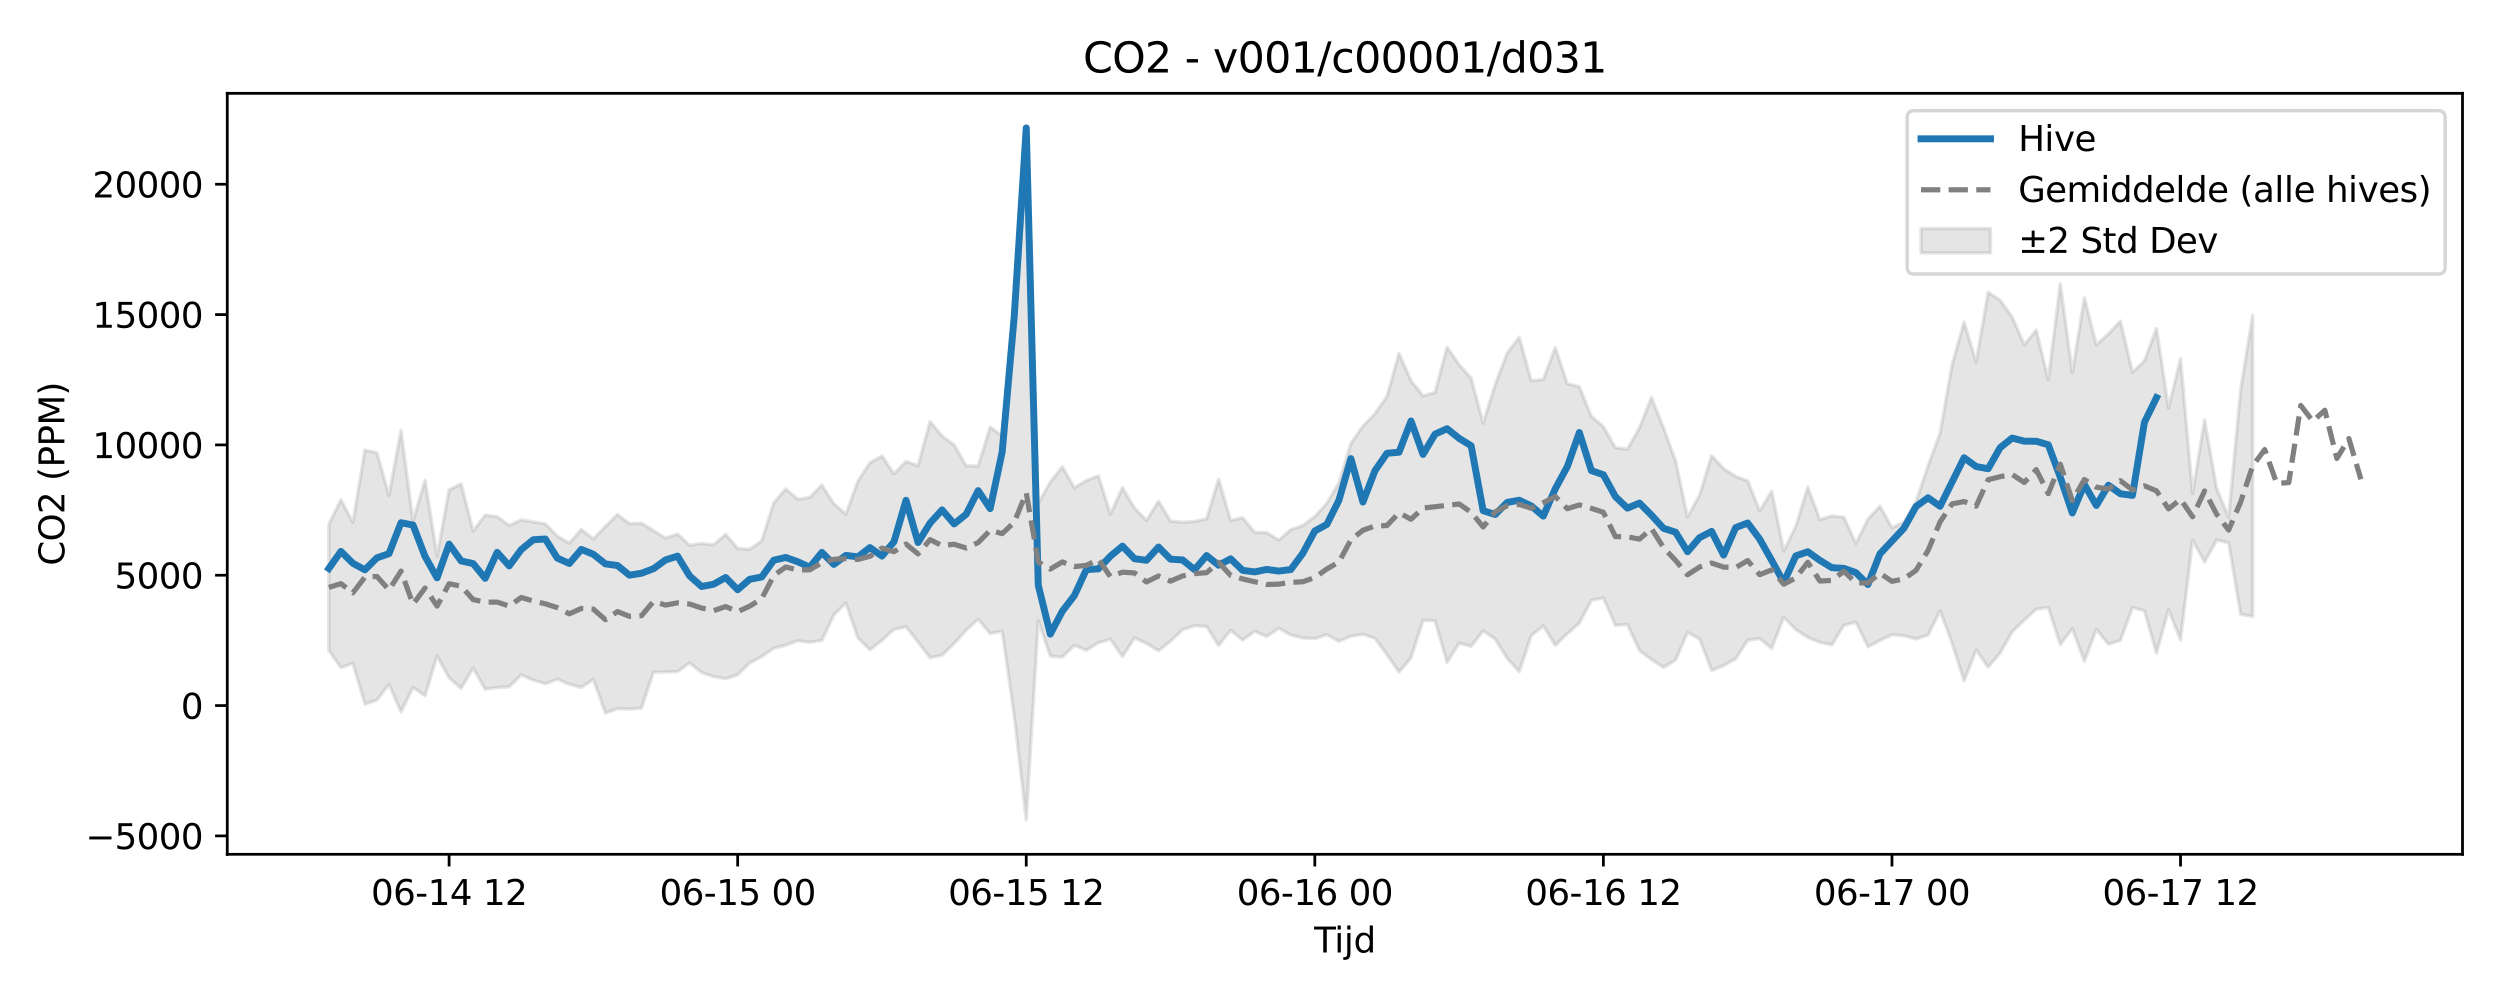 <?xml version="1.0" encoding="utf-8" standalone="no"?>
<!DOCTYPE svg PUBLIC "-//W3C//DTD SVG 1.1//EN"
  "http://www.w3.org/Graphics/SVG/1.1/DTD/svg11.dtd">
<svg xmlns:xlink="http://www.w3.org/1999/xlink" width="720pt" height="288pt" viewBox="0 0 720 288" xmlns="http://www.w3.org/2000/svg" version="1.1">
 <defs>
  <style type="text/css">*{stroke-linejoin: round; stroke-linecap: butt}</style>
 </defs>
 <g id="figure_1">
  <g id="patch_1">
   <path d="M 0 288 
L 720 288 
L 720 0 
L 0 0 
z
" style="fill: #ffffff"/>
  </g>
  <g id="axes_1">
   <g id="patch_2">
    <path d="M 65.45 246.04 
L 709.2 246.04 
L 709.2 26.88 
L 65.45 26.88 
z
" style="fill: #ffffff"/>
   </g>
   <g id="FillBetweenPolyCollection_1">
    <defs>
     <path id="mc53c17bd37" d="M 94.711 -136.994 
L 94.711 -100.654 
L 98.174 -95.745 
L 101.637 -96.954 
L 105.1 -85.227 
L 108.563 -86.369 
L 112.026 -90.903 
L 115.489 -82.977 
L 118.952 -90.02 
L 122.414 -87.617 
L 125.877 -99.066 
L 129.34 -92.8 
L 132.803 -89.756 
L 136.266 -95.58 
L 139.729 -89.517 
L 143.192 -89.985 
L 146.655 -90.211 
L 150.117 -93.608 
L 153.58 -92.121 
L 157.043 -91.079 
L 160.506 -92.403 
L 163.969 -90.89 
L 167.432 -90.005 
L 170.895 -92.346 
L 174.358 -82.645 
L 177.821 -83.895 
L 181.283 -83.794 
L 184.746 -84.058 
L 188.209 -94.414 
L 191.672 -94.449 
L 195.135 -94.579 
L 198.598 -97.083 
L 202.061 -94.321 
L 205.524 -93.159 
L 208.987 -92.535 
L 212.449 -93.641 
L 215.912 -97.05 
L 219.375 -98.911 
L 222.838 -101.287 
L 226.301 -102.213 
L 229.764 -103.475 
L 233.227 -103.066 
L 236.69 -103.557 
L 240.152 -110.902 
L 243.615 -114.313 
L 247.078 -104.28 
L 250.541 -100.845 
L 254.004 -103.594 
L 257.467 -106.721 
L 260.93 -107.488 
L 264.393 -103.096 
L 267.856 -98.554 
L 271.318 -99.306 
L 274.781 -102.648 
L 278.244 -106.47 
L 281.707 -109.695 
L 285.17 -105.545 
L 288.633 -106.222 
L 292.096 -81.845 
L 295.559 -51.922 
L 299.021 -109.278 
L 302.484 -99.041 
L 305.947 -98.768 
L 309.41 -102.13 
L 312.873 -100.721 
L 316.336 -102.885 
L 319.799 -103.938 
L 323.262 -98.891 
L 326.725 -104.271 
L 330.187 -102.708 
L 333.65 -100.598 
L 337.113 -103.345 
L 340.576 -106.643 
L 344.039 -107.786 
L 347.502 -107.569 
L 350.965 -102.1 
L 354.428 -106.453 
L 357.89 -103.639 
L 361.353 -106.207 
L 364.816 -104.697 
L 368.279 -107.072 
L 371.742 -105.116 
L 375.205 -104.264 
L 378.668 -104.086 
L 382.131 -105.231 
L 385.594 -103.292 
L 389.056 -104.769 
L 392.519 -105.334 
L 395.982 -104.16 
L 399.445 -99.441 
L 402.908 -94.432 
L 406.371 -98.549 
L 409.834 -109.365 
L 413.297 -109.198 
L 416.76 -97.233 
L 420.222 -102.745 
L 423.685 -101.862 
L 427.148 -106.312 
L 430.611 -103.958 
L 434.074 -98.381 
L 437.537 -94.531 
L 441 -104.929 
L 444.463 -107.726 
L 447.925 -102.128 
L 451.388 -105.502 
L 454.851 -108.536 
L 458.314 -115.114 
L 461.777 -115.797 
L 465.24 -107.871 
L 468.703 -108.163 
L 472.166 -100.664 
L 475.629 -98.037 
L 479.091 -95.811 
L 482.554 -97.874 
L 486.017 -105.856 
L 489.48 -104.006 
L 492.943 -94.916 
L 496.406 -96.318 
L 499.869 -98.278 
L 503.332 -103.584 
L 506.794 -104.123 
L 510.257 -101.247 
L 513.72 -110.225 
L 517.183 -106.707 
L 520.646 -104.443 
L 524.109 -103.014 
L 527.572 -102.274 
L 531.035 -107.904 
L 534.498 -108.845 
L 537.96 -101.716 
L 541.423 -103.547 
L 544.886 -105.183 
L 548.349 -104.892 
L 551.812 -103.979 
L 555.275 -105.098 
L 558.738 -112.104 
L 562.201 -102.798 
L 565.663 -91.897 
L 569.126 -100.778 
L 572.589 -95.88 
L 576.052 -99.95 
L 579.515 -106.029 
L 582.978 -109.37 
L 586.441 -112.574 
L 589.904 -113.055 
L 593.367 -102.349 
L 596.829 -106.96 
L 600.292 -97.562 
L 603.755 -106.765 
L 607.218 -102.478 
L 610.681 -103.57 
L 614.144 -113.001 
L 617.607 -112.101 
L 621.07 -99.853 
L 624.533 -112.421 
L 627.995 -103.704 
L 631.458 -132.435 
L 634.921 -126.159 
L 638.384 -132.439 
L 641.847 -131.677 
L 645.31 -111.099 
L 648.773 -110.433 
L 648.773 -197.225 
L 648.773 -197.225 
L 645.31 -175.751 
L 641.847 -139.024 
L 638.384 -147.395 
L 634.921 -167.046 
L 631.458 -145.918 
L 627.995 -184.723 
L 624.533 -170.461 
L 621.07 -193.413 
L 617.607 -184.061 
L 614.144 -180.792 
L 610.681 -195.533 
L 607.218 -191.822 
L 603.755 -188.628 
L 600.292 -202.219 
L 596.829 -180.679 
L 593.367 -206.277 
L 589.904 -178.602 
L 586.441 -192.918 
L 582.978 -188.73 
L 579.515 -196.678 
L 576.052 -201.494 
L 572.589 -203.818 
L 569.126 -183.71 
L 565.663 -195.234 
L 562.201 -182.947 
L 558.738 -163.256 
L 555.275 -153.808 
L 551.812 -143.486 
L 548.349 -137.674 
L 544.886 -135.974 
L 541.423 -142.249 
L 537.96 -138.473 
L 534.498 -131.473 
L 531.035 -139.041 
L 527.572 -139.406 
L 524.109 -138.331 
L 520.646 -147.706 
L 517.183 -136.37 
L 513.72 -129.287 
L 510.257 -146.528 
L 506.794 -140.863 
L 503.332 -149.529 
L 499.869 -150.781 
L 496.406 -153.035 
L 492.943 -156.756 
L 489.48 -145.412 
L 486.017 -139.077 
L 482.554 -155.366 
L 479.091 -164.78 
L 475.629 -173.526 
L 472.166 -164.777 
L 468.703 -158.664 
L 465.24 -159.027 
L 461.777 -165.121 
L 458.314 -168.079 
L 454.851 -176.632 
L 451.388 -177.487 
L 447.925 -187.852 
L 444.463 -178.708 
L 441 -178.325 
L 437.537 -190.9 
L 434.074 -186.294 
L 430.611 -177.234 
L 427.148 -166.141 
L 423.685 -179.101 
L 420.222 -182.957 
L 416.76 -188.012 
L 413.297 -174.998 
L 409.834 -173.987 
L 406.371 -178.365 
L 402.908 -186.204 
L 399.445 -173.837 
L 395.982 -168.851 
L 392.519 -165.257 
L 389.056 -160.288 
L 385.594 -148.936 
L 382.131 -143.055 
L 378.668 -139.234 
L 375.205 -136.642 
L 371.742 -135.455 
L 368.279 -132.457 
L 364.816 -134.621 
L 361.353 -134.666 
L 357.89 -138.879 
L 354.428 -138.097 
L 350.965 -150.026 
L 347.502 -138.572 
L 344.039 -137.809 
L 340.576 -137.61 
L 337.113 -137.929 
L 333.65 -143.626 
L 330.187 -138.099 
L 326.725 -141.719 
L 323.262 -147.526 
L 319.799 -139.929 
L 316.336 -150.966 
L 312.873 -149.605 
L 309.41 -147.526 
L 305.947 -153.554 
L 302.484 -149.147 
L 299.021 -142.991 
L 295.559 -240.238 
L 292.096 -193.274 
L 288.633 -162.407 
L 285.17 -164.997 
L 281.707 -153.77 
L 278.244 -153.88 
L 274.781 -159.869 
L 271.318 -162.399 
L 267.856 -166.611 
L 264.393 -153.862 
L 260.93 -155.132 
L 257.467 -151.515 
L 254.004 -156.689 
L 250.541 -154.726 
L 247.078 -149.467 
L 243.615 -139.915 
L 240.152 -142.918 
L 236.69 -148.292 
L 233.227 -144.729 
L 229.764 -144.22 
L 226.301 -147.191 
L 222.838 -143.199 
L 219.375 -132.263 
L 215.912 -129.791 
L 212.449 -130.039 
L 208.987 -134.098 
L 205.524 -131.107 
L 202.061 -131.46 
L 198.598 -131 
L 195.135 -134.179 
L 191.672 -133.027 
L 188.209 -135.169 
L 184.746 -137.311 
L 181.283 -137.198 
L 177.821 -139.821 
L 174.358 -136.393 
L 170.895 -132.767 
L 167.432 -135.542 
L 163.969 -131.556 
L 160.506 -133.592 
L 157.043 -137.13 
L 153.58 -137.703 
L 150.117 -138.256 
L 146.655 -136.702 
L 143.192 -139.191 
L 139.729 -139.652 
L 136.266 -135.064 
L 132.803 -148.618 
L 129.34 -146.934 
L 125.877 -127.825 
L 122.414 -149.695 
L 118.952 -137.971 
L 115.489 -164.076 
L 112.026 -145.285 
L 108.563 -157.587 
L 105.1 -158.372 
L 101.637 -137.583 
L 98.174 -144.071 
L 94.711 -136.994 
z
" style="stroke: #808080; stroke-opacity: 0.2"/>
    </defs>
    <g clip-path="url(#p1b499b8d94)">
     <use xlink:href="#mc53c17bd37" x="0" y="288" style="fill: #808080; fill-opacity: 0.2; stroke: #808080; stroke-opacity: 0.2"/>
    </g>
   </g>
   <g id="matplotlib.axis_1">
    <g id="xtick_1">
     <g id="line2d_1">
      <defs>
       <path id="mb751dfcbf6" d="M 0 0 
L 0 3.5 
" style="stroke: #000000; stroke-width: 0.8"/>
      </defs>
      <g>
       <use xlink:href="#mb751dfcbf6" x="129.34" y="246.04" style="stroke: #000000; stroke-width: 0.8"/>
      </g>
     </g>
     <g id="text_1">
      <!-- 06-14 12 -->
      <g transform="translate(106.86 260.638) scale(0.1 -0.1)">
       <defs>
        <path id="DejaVuSans-30" d="M 2034 4250 
Q 1547 4250 1301 3770 
Q 1056 3291 1056 2328 
Q 1056 1369 1301 889 
Q 1547 409 2034 409 
Q 2525 409 2770 889 
Q 3016 1369 3016 2328 
Q 3016 3291 2770 3770 
Q 2525 4250 2034 4250 
z
M 2034 4750 
Q 2819 4750 3233 4129 
Q 3647 3509 3647 2328 
Q 3647 1150 3233 529 
Q 2819 -91 2034 -91 
Q 1250 -91 836 529 
Q 422 1150 422 2328 
Q 422 3509 836 4129 
Q 1250 4750 2034 4750 
z
" transform="scale(0.016)"/>
        <path id="DejaVuSans-36" d="M 2113 2584 
Q 1688 2584 1439 2293 
Q 1191 2003 1191 1497 
Q 1191 994 1439 701 
Q 1688 409 2113 409 
Q 2538 409 2786 701 
Q 3034 994 3034 1497 
Q 3034 2003 2786 2293 
Q 2538 2584 2113 2584 
z
M 3366 4563 
L 3366 3988 
Q 3128 4100 2886 4159 
Q 2644 4219 2406 4219 
Q 1781 4219 1451 3797 
Q 1122 3375 1075 2522 
Q 1259 2794 1537 2939 
Q 1816 3084 2150 3084 
Q 2853 3084 3261 2657 
Q 3669 2231 3669 1497 
Q 3669 778 3244 343 
Q 2819 -91 2113 -91 
Q 1303 -91 875 529 
Q 447 1150 447 2328 
Q 447 3434 972 4092 
Q 1497 4750 2381 4750 
Q 2619 4750 2861 4703 
Q 3103 4656 3366 4563 
z
" transform="scale(0.016)"/>
        <path id="DejaVuSans-2d" d="M 313 2009 
L 1997 2009 
L 1997 1497 
L 313 1497 
L 313 2009 
z
" transform="scale(0.016)"/>
        <path id="DejaVuSans-31" d="M 794 531 
L 1825 531 
L 1825 4091 
L 703 3866 
L 703 4441 
L 1819 4666 
L 2450 4666 
L 2450 531 
L 3481 531 
L 3481 0 
L 794 0 
L 794 531 
z
" transform="scale(0.016)"/>
        <path id="DejaVuSans-34" d="M 2419 4116 
L 825 1625 
L 2419 1625 
L 2419 4116 
z
M 2253 4666 
L 3047 4666 
L 3047 1625 
L 3713 1625 
L 3713 1100 
L 3047 1100 
L 3047 0 
L 2419 0 
L 2419 1100 
L 313 1100 
L 313 1709 
L 2253 4666 
z
" transform="scale(0.016)"/>
        <path id="DejaVuSans-20" transform="scale(0.016)"/>
        <path id="DejaVuSans-32" d="M 1228 531 
L 3431 531 
L 3431 0 
L 469 0 
L 469 531 
Q 828 903 1448 1529 
Q 2069 2156 2228 2338 
Q 2531 2678 2651 2914 
Q 2772 3150 2772 3378 
Q 2772 3750 2511 3984 
Q 2250 4219 1831 4219 
Q 1534 4219 1204 4116 
Q 875 4013 500 3803 
L 500 4441 
Q 881 4594 1212 4672 
Q 1544 4750 1819 4750 
Q 2544 4750 2975 4387 
Q 3406 4025 3406 3419 
Q 3406 3131 3298 2873 
Q 3191 2616 2906 2266 
Q 2828 2175 2409 1742 
Q 1991 1309 1228 531 
z
" transform="scale(0.016)"/>
       </defs>
       <use xlink:href="#DejaVuSans-30"/>
       <use xlink:href="#DejaVuSans-36" transform="translate(63.623 0)"/>
       <use xlink:href="#DejaVuSans-2d" transform="translate(127.246 0)"/>
       <use xlink:href="#DejaVuSans-31" transform="translate(163.33 0)"/>
       <use xlink:href="#DejaVuSans-34" transform="translate(226.953 0)"/>
       <use xlink:href="#DejaVuSans-20" transform="translate(290.576 0)"/>
       <use xlink:href="#DejaVuSans-31" transform="translate(322.363 0)"/>
       <use xlink:href="#DejaVuSans-32" transform="translate(385.986 0)"/>
      </g>
     </g>
    </g>
    <g id="xtick_2">
     <g id="line2d_2">
      <g>
       <use xlink:href="#mb751dfcbf6" x="212.449" y="246.04" style="stroke: #000000; stroke-width: 0.8"/>
      </g>
     </g>
     <g id="text_2">
      <!-- 06-15 00 -->
      <g transform="translate(189.969 260.638) scale(0.1 -0.1)">
       <defs>
        <path id="DejaVuSans-35" d="M 691 4666 
L 3169 4666 
L 3169 4134 
L 1269 4134 
L 1269 2991 
Q 1406 3038 1543 3061 
Q 1681 3084 1819 3084 
Q 2600 3084 3056 2656 
Q 3513 2228 3513 1497 
Q 3513 744 3044 326 
Q 2575 -91 1722 -91 
Q 1428 -91 1123 -41 
Q 819 9 494 109 
L 494 744 
Q 775 591 1075 516 
Q 1375 441 1709 441 
Q 2250 441 2565 725 
Q 2881 1009 2881 1497 
Q 2881 1984 2565 2268 
Q 2250 2553 1709 2553 
Q 1456 2553 1204 2497 
Q 953 2441 691 2322 
L 691 4666 
z
" transform="scale(0.016)"/>
       </defs>
       <use xlink:href="#DejaVuSans-30"/>
       <use xlink:href="#DejaVuSans-36" transform="translate(63.623 0)"/>
       <use xlink:href="#DejaVuSans-2d" transform="translate(127.246 0)"/>
       <use xlink:href="#DejaVuSans-31" transform="translate(163.33 0)"/>
       <use xlink:href="#DejaVuSans-35" transform="translate(226.953 0)"/>
       <use xlink:href="#DejaVuSans-20" transform="translate(290.576 0)"/>
       <use xlink:href="#DejaVuSans-30" transform="translate(322.363 0)"/>
       <use xlink:href="#DejaVuSans-30" transform="translate(385.986 0)"/>
      </g>
     </g>
    </g>
    <g id="xtick_3">
     <g id="line2d_3">
      <g>
       <use xlink:href="#mb751dfcbf6" x="295.559" y="246.04" style="stroke: #000000; stroke-width: 0.8"/>
      </g>
     </g>
     <g id="text_3">
      <!-- 06-15 12 -->
      <g transform="translate(273.078 260.638) scale(0.1 -0.1)">
       <use xlink:href="#DejaVuSans-30"/>
       <use xlink:href="#DejaVuSans-36" transform="translate(63.623 0)"/>
       <use xlink:href="#DejaVuSans-2d" transform="translate(127.246 0)"/>
       <use xlink:href="#DejaVuSans-31" transform="translate(163.33 0)"/>
       <use xlink:href="#DejaVuSans-35" transform="translate(226.953 0)"/>
       <use xlink:href="#DejaVuSans-20" transform="translate(290.576 0)"/>
       <use xlink:href="#DejaVuSans-31" transform="translate(322.363 0)"/>
       <use xlink:href="#DejaVuSans-32" transform="translate(385.986 0)"/>
      </g>
     </g>
    </g>
    <g id="xtick_4">
     <g id="line2d_4">
      <g>
       <use xlink:href="#mb751dfcbf6" x="378.668" y="246.04" style="stroke: #000000; stroke-width: 0.8"/>
      </g>
     </g>
     <g id="text_4">
      <!-- 06-16 00 -->
      <g transform="translate(356.187 260.638) scale(0.1 -0.1)">
       <use xlink:href="#DejaVuSans-30"/>
       <use xlink:href="#DejaVuSans-36" transform="translate(63.623 0)"/>
       <use xlink:href="#DejaVuSans-2d" transform="translate(127.246 0)"/>
       <use xlink:href="#DejaVuSans-31" transform="translate(163.33 0)"/>
       <use xlink:href="#DejaVuSans-36" transform="translate(226.953 0)"/>
       <use xlink:href="#DejaVuSans-20" transform="translate(290.576 0)"/>
       <use xlink:href="#DejaVuSans-30" transform="translate(322.363 0)"/>
       <use xlink:href="#DejaVuSans-30" transform="translate(385.986 0)"/>
      </g>
     </g>
    </g>
    <g id="xtick_5">
     <g id="line2d_5">
      <g>
       <use xlink:href="#mb751dfcbf6" x="461.777" y="246.04" style="stroke: #000000; stroke-width: 0.8"/>
      </g>
     </g>
     <g id="text_5">
      <!-- 06-16 12 -->
      <g transform="translate(439.297 260.638) scale(0.1 -0.1)">
       <use xlink:href="#DejaVuSans-30"/>
       <use xlink:href="#DejaVuSans-36" transform="translate(63.623 0)"/>
       <use xlink:href="#DejaVuSans-2d" transform="translate(127.246 0)"/>
       <use xlink:href="#DejaVuSans-31" transform="translate(163.33 0)"/>
       <use xlink:href="#DejaVuSans-36" transform="translate(226.953 0)"/>
       <use xlink:href="#DejaVuSans-20" transform="translate(290.576 0)"/>
       <use xlink:href="#DejaVuSans-31" transform="translate(322.363 0)"/>
       <use xlink:href="#DejaVuSans-32" transform="translate(385.986 0)"/>
      </g>
     </g>
    </g>
    <g id="xtick_6">
     <g id="line2d_6">
      <g>
       <use xlink:href="#mb751dfcbf6" x="544.886" y="246.04" style="stroke: #000000; stroke-width: 0.8"/>
      </g>
     </g>
     <g id="text_6">
      <!-- 06-17 00 -->
      <g transform="translate(522.406 260.638) scale(0.1 -0.1)">
       <defs>
        <path id="DejaVuSans-37" d="M 525 4666 
L 3525 4666 
L 3525 4397 
L 1831 0 
L 1172 0 
L 2766 4134 
L 525 4134 
L 525 4666 
z
" transform="scale(0.016)"/>
       </defs>
       <use xlink:href="#DejaVuSans-30"/>
       <use xlink:href="#DejaVuSans-36" transform="translate(63.623 0)"/>
       <use xlink:href="#DejaVuSans-2d" transform="translate(127.246 0)"/>
       <use xlink:href="#DejaVuSans-31" transform="translate(163.33 0)"/>
       <use xlink:href="#DejaVuSans-37" transform="translate(226.953 0)"/>
       <use xlink:href="#DejaVuSans-20" transform="translate(290.576 0)"/>
       <use xlink:href="#DejaVuSans-30" transform="translate(322.363 0)"/>
       <use xlink:href="#DejaVuSans-30" transform="translate(385.986 0)"/>
      </g>
     </g>
    </g>
    <g id="xtick_7">
     <g id="line2d_7">
      <g>
       <use xlink:href="#mb751dfcbf6" x="627.995" y="246.04" style="stroke: #000000; stroke-width: 0.8"/>
      </g>
     </g>
     <g id="text_7">
      <!-- 06-17 12 -->
      <g transform="translate(605.515 260.638) scale(0.1 -0.1)">
       <use xlink:href="#DejaVuSans-30"/>
       <use xlink:href="#DejaVuSans-36" transform="translate(63.623 0)"/>
       <use xlink:href="#DejaVuSans-2d" transform="translate(127.246 0)"/>
       <use xlink:href="#DejaVuSans-31" transform="translate(163.33 0)"/>
       <use xlink:href="#DejaVuSans-37" transform="translate(226.953 0)"/>
       <use xlink:href="#DejaVuSans-20" transform="translate(290.576 0)"/>
       <use xlink:href="#DejaVuSans-31" transform="translate(322.363 0)"/>
       <use xlink:href="#DejaVuSans-32" transform="translate(385.986 0)"/>
      </g>
     </g>
    </g>
    <g id="text_8">
     <!-- Tijd -->
     <g transform="translate(378.475 274.317) scale(0.1 -0.1)">
      <defs>
       <path id="DejaVuSans-54" d="M -19 4666 
L 3928 4666 
L 3928 4134 
L 2272 4134 
L 2272 0 
L 1638 0 
L 1638 4134 
L -19 4134 
L -19 4666 
z
" transform="scale(0.016)"/>
       <path id="DejaVuSans-69" d="M 603 3500 
L 1178 3500 
L 1178 0 
L 603 0 
L 603 3500 
z
M 603 4863 
L 1178 4863 
L 1178 4134 
L 603 4134 
L 603 4863 
z
" transform="scale(0.016)"/>
       <path id="DejaVuSans-6a" d="M 603 3500 
L 1178 3500 
L 1178 -63 
Q 1178 -731 923 -1031 
Q 669 -1331 103 -1331 
L -116 -1331 
L -116 -844 
L 38 -844 
Q 366 -844 484 -692 
Q 603 -541 603 -63 
L 603 3500 
z
M 603 4863 
L 1178 4863 
L 1178 4134 
L 603 4134 
L 603 4863 
z
" transform="scale(0.016)"/>
       <path id="DejaVuSans-64" d="M 2906 2969 
L 2906 4863 
L 3481 4863 
L 3481 0 
L 2906 0 
L 2906 525 
Q 2725 213 2448 61 
Q 2172 -91 1784 -91 
Q 1150 -91 751 415 
Q 353 922 353 1747 
Q 353 2572 751 3078 
Q 1150 3584 1784 3584 
Q 2172 3584 2448 3432 
Q 2725 3281 2906 2969 
z
M 947 1747 
Q 947 1113 1208 752 
Q 1469 391 1925 391 
Q 2381 391 2643 752 
Q 2906 1113 2906 1747 
Q 2906 2381 2643 2742 
Q 2381 3103 1925 3103 
Q 1469 3103 1208 2742 
Q 947 2381 947 1747 
z
" transform="scale(0.016)"/>
      </defs>
      <use xlink:href="#DejaVuSans-54"/>
      <use xlink:href="#DejaVuSans-69" transform="translate(57.959 0)"/>
      <use xlink:href="#DejaVuSans-6a" transform="translate(85.742 0)"/>
      <use xlink:href="#DejaVuSans-64" transform="translate(113.525 0)"/>
     </g>
    </g>
   </g>
   <g id="matplotlib.axis_2">
    <g id="ytick_1">
     <g id="line2d_8">
      <defs>
       <path id="m43e12bdfc7" d="M 0 0 
L -3.5 0 
" style="stroke: #000000; stroke-width: 0.8"/>
      </defs>
      <g>
       <use xlink:href="#m43e12bdfc7" x="65.45" y="240.74" style="stroke: #000000; stroke-width: 0.8"/>
      </g>
     </g>
     <g id="text_9">
      <!-- −5000 -->
      <g transform="translate(24.62 244.54) scale(0.1 -0.1)">
       <defs>
        <path id="DejaVuSans-2212" d="M 678 2272 
L 4684 2272 
L 4684 1741 
L 678 1741 
L 678 2272 
z
" transform="scale(0.016)"/>
       </defs>
       <use xlink:href="#DejaVuSans-2212"/>
       <use xlink:href="#DejaVuSans-35" transform="translate(83.789 0)"/>
       <use xlink:href="#DejaVuSans-30" transform="translate(147.412 0)"/>
       <use xlink:href="#DejaVuSans-30" transform="translate(211.035 0)"/>
       <use xlink:href="#DejaVuSans-30" transform="translate(274.658 0)"/>
      </g>
     </g>
    </g>
    <g id="ytick_2">
     <g id="line2d_9">
      <g>
       <use xlink:href="#m43e12bdfc7" x="65.45" y="203.205" style="stroke: #000000; stroke-width: 0.8"/>
      </g>
     </g>
     <g id="text_10">
      <!-- 0 -->
      <g transform="translate(52.087 207.004) scale(0.1 -0.1)">
       <use xlink:href="#DejaVuSans-30"/>
      </g>
     </g>
    </g>
    <g id="ytick_3">
     <g id="line2d_10">
      <g>
       <use xlink:href="#m43e12bdfc7" x="65.45" y="165.669" style="stroke: #000000; stroke-width: 0.8"/>
      </g>
     </g>
     <g id="text_11">
      <!-- 5000 -->
      <g transform="translate(33 169.468) scale(0.1 -0.1)">
       <use xlink:href="#DejaVuSans-35"/>
       <use xlink:href="#DejaVuSans-30" transform="translate(63.623 0)"/>
       <use xlink:href="#DejaVuSans-30" transform="translate(127.246 0)"/>
       <use xlink:href="#DejaVuSans-30" transform="translate(190.869 0)"/>
      </g>
     </g>
    </g>
    <g id="ytick_4">
     <g id="line2d_11">
      <g>
       <use xlink:href="#m43e12bdfc7" x="65.45" y="128.133" style="stroke: #000000; stroke-width: 0.8"/>
      </g>
     </g>
     <g id="text_12">
      <!-- 10000 -->
      <g transform="translate(26.637 131.933) scale(0.1 -0.1)">
       <use xlink:href="#DejaVuSans-31"/>
       <use xlink:href="#DejaVuSans-30" transform="translate(63.623 0)"/>
       <use xlink:href="#DejaVuSans-30" transform="translate(127.246 0)"/>
       <use xlink:href="#DejaVuSans-30" transform="translate(190.869 0)"/>
       <use xlink:href="#DejaVuSans-30" transform="translate(254.492 0)"/>
      </g>
     </g>
    </g>
    <g id="ytick_5">
     <g id="line2d_12">
      <g>
       <use xlink:href="#m43e12bdfc7" x="65.45" y="90.598" style="stroke: #000000; stroke-width: 0.8"/>
      </g>
     </g>
     <g id="text_13">
      <!-- 15000 -->
      <g transform="translate(26.637 94.397) scale(0.1 -0.1)">
       <use xlink:href="#DejaVuSans-31"/>
       <use xlink:href="#DejaVuSans-35" transform="translate(63.623 0)"/>
       <use xlink:href="#DejaVuSans-30" transform="translate(127.246 0)"/>
       <use xlink:href="#DejaVuSans-30" transform="translate(190.869 0)"/>
       <use xlink:href="#DejaVuSans-30" transform="translate(254.492 0)"/>
      </g>
     </g>
    </g>
    <g id="ytick_6">
     <g id="line2d_13">
      <g>
       <use xlink:href="#m43e12bdfc7" x="65.45" y="53.062" style="stroke: #000000; stroke-width: 0.8"/>
      </g>
     </g>
     <g id="text_14">
      <!-- 20000 -->
      <g transform="translate(26.637 56.861) scale(0.1 -0.1)">
       <use xlink:href="#DejaVuSans-32"/>
       <use xlink:href="#DejaVuSans-30" transform="translate(63.623 0)"/>
       <use xlink:href="#DejaVuSans-30" transform="translate(127.246 0)"/>
       <use xlink:href="#DejaVuSans-30" transform="translate(190.869 0)"/>
       <use xlink:href="#DejaVuSans-30" transform="translate(254.492 0)"/>
      </g>
     </g>
    </g>
    <g id="text_15">
     <!-- CO2 (PPM) -->
     <g transform="translate(18.541 162.903) rotate(-90) scale(0.1 -0.1)">
      <defs>
       <path id="DejaVuSans-43" d="M 4122 4306 
L 4122 3641 
Q 3803 3938 3442 4084 
Q 3081 4231 2675 4231 
Q 1875 4231 1450 3742 
Q 1025 3253 1025 2328 
Q 1025 1406 1450 917 
Q 1875 428 2675 428 
Q 3081 428 3442 575 
Q 3803 722 4122 1019 
L 4122 359 
Q 3791 134 3420 21 
Q 3050 -91 2638 -91 
Q 1578 -91 968 557 
Q 359 1206 359 2328 
Q 359 3453 968 4101 
Q 1578 4750 2638 4750 
Q 3056 4750 3426 4639 
Q 3797 4528 4122 4306 
z
" transform="scale(0.016)"/>
       <path id="DejaVuSans-4f" d="M 2522 4238 
Q 1834 4238 1429 3725 
Q 1025 3213 1025 2328 
Q 1025 1447 1429 934 
Q 1834 422 2522 422 
Q 3209 422 3611 934 
Q 4013 1447 4013 2328 
Q 4013 3213 3611 3725 
Q 3209 4238 2522 4238 
z
M 2522 4750 
Q 3503 4750 4090 4092 
Q 4678 3434 4678 2328 
Q 4678 1225 4090 567 
Q 3503 -91 2522 -91 
Q 1538 -91 948 565 
Q 359 1222 359 2328 
Q 359 3434 948 4092 
Q 1538 4750 2522 4750 
z
" transform="scale(0.016)"/>
       <path id="DejaVuSans-28" d="M 1984 4856 
Q 1566 4138 1362 3434 
Q 1159 2731 1159 2009 
Q 1159 1288 1364 580 
Q 1569 -128 1984 -844 
L 1484 -844 
Q 1016 -109 783 600 
Q 550 1309 550 2009 
Q 550 2706 781 3412 
Q 1013 4119 1484 4856 
L 1984 4856 
z
" transform="scale(0.016)"/>
       <path id="DejaVuSans-50" d="M 1259 4147 
L 1259 2394 
L 2053 2394 
Q 2494 2394 2734 2622 
Q 2975 2850 2975 3272 
Q 2975 3691 2734 3919 
Q 2494 4147 2053 4147 
L 1259 4147 
z
M 628 4666 
L 2053 4666 
Q 2838 4666 3239 4311 
Q 3641 3956 3641 3272 
Q 3641 2581 3239 2228 
Q 2838 1875 2053 1875 
L 1259 1875 
L 1259 0 
L 628 0 
L 628 4666 
z
" transform="scale(0.016)"/>
       <path id="DejaVuSans-4d" d="M 628 4666 
L 1569 4666 
L 2759 1491 
L 3956 4666 
L 4897 4666 
L 4897 0 
L 4281 0 
L 4281 4097 
L 3078 897 
L 2444 897 
L 1241 4097 
L 1241 0 
L 628 0 
L 628 4666 
z
" transform="scale(0.016)"/>
       <path id="DejaVuSans-29" d="M 513 4856 
L 1013 4856 
Q 1481 4119 1714 3412 
Q 1947 2706 1947 2009 
Q 1947 1309 1714 600 
Q 1481 -109 1013 -844 
L 513 -844 
Q 928 -128 1133 580 
Q 1338 1288 1338 2009 
Q 1338 2731 1133 3434 
Q 928 4138 513 4856 
z
" transform="scale(0.016)"/>
      </defs>
      <use xlink:href="#DejaVuSans-43"/>
      <use xlink:href="#DejaVuSans-4f" transform="translate(69.824 0)"/>
      <use xlink:href="#DejaVuSans-32" transform="translate(148.535 0)"/>
      <use xlink:href="#DejaVuSans-20" transform="translate(212.158 0)"/>
      <use xlink:href="#DejaVuSans-28" transform="translate(243.945 0)"/>
      <use xlink:href="#DejaVuSans-50" transform="translate(282.959 0)"/>
      <use xlink:href="#DejaVuSans-50" transform="translate(343.262 0)"/>
      <use xlink:href="#DejaVuSans-4d" transform="translate(403.564 0)"/>
      <use xlink:href="#DejaVuSans-29" transform="translate(489.844 0)"/>
     </g>
    </g>
   </g>
   <g id="line2d_14">
    <path d="M 94.711 163.725 
L 98.174 158.808 
L 101.637 162.233 
L 105.1 164.105 
L 108.563 160.659 
L 112.026 159.453 
L 115.489 150.545 
L 118.952 151.215 
L 122.414 160.254 
L 125.877 166.417 
L 129.34 156.709 
L 132.803 161.54 
L 136.266 162.321 
L 139.729 166.555 
L 143.192 159.083 
L 146.655 162.985 
L 150.117 158.277 
L 153.58 155.454 
L 157.043 155.224 
L 160.506 160.726 
L 163.969 162.288 
L 167.432 158.227 
L 170.895 159.648 
L 174.358 162.4 
L 177.821 162.861 
L 181.283 165.657 
L 184.746 165.094 
L 188.209 163.792 
L 191.672 161.257 
L 195.135 160.166 
L 198.598 165.849 
L 202.061 168.915 
L 205.524 168.249 
L 208.987 166.315 
L 212.449 169.843 
L 215.912 166.833 
L 219.375 166.17 
L 222.838 161.333 
L 226.301 160.549 
L 229.764 161.793 
L 233.227 163.349 
L 236.69 159.093 
L 240.152 162.549 
L 243.615 159.949 
L 247.078 160.372 
L 250.541 157.704 
L 254.004 160.151 
L 257.467 156.035 
L 260.93 144.091 
L 264.393 156.25 
L 267.856 150.645 
L 271.318 146.849 
L 274.781 150.893 
L 278.244 148.122 
L 281.707 141.309 
L 285.17 146.47 
L 288.633 130.128 
L 292.096 91.143 
L 295.559 36.842 
L 299.021 168.557 
L 302.484 182.625 
L 305.947 176.019 
L 309.41 171.525 
L 312.873 164.048 
L 316.336 163.835 
L 319.799 160.179 
L 323.262 157.289 
L 326.725 160.902 
L 330.187 161.373 
L 333.65 157.546 
L 337.113 161.042 
L 340.576 161.257 
L 344.039 164.07 
L 347.502 160.006 
L 350.965 162.789 
L 354.428 160.945 
L 357.89 164.268 
L 361.353 164.708 
L 364.816 163.995 
L 368.279 164.465 
L 371.742 164.038 
L 375.205 159.358 
L 378.668 152.925 
L 382.131 151.028 
L 385.594 144.111 
L 389.056 132.08 
L 392.519 144.594 
L 395.982 135.573 
L 399.445 130.543 
L 402.908 130.243 
L 406.371 121.254 
L 409.834 130.864 
L 413.297 125.026 
L 416.76 123.467 
L 420.222 126.244 
L 423.685 128.376 
L 427.148 147.074 
L 430.611 148.175 
L 434.074 144.687 
L 437.537 144.064 
L 441 145.708 
L 444.463 148.643 
L 447.925 140.758 
L 451.388 134.367 
L 454.851 124.571 
L 458.314 135.528 
L 461.777 136.734 
L 465.24 143.03 
L 468.703 146.353 
L 472.166 144.882 
L 475.629 148.37 
L 479.091 152.159 
L 482.554 153.265 
L 486.017 158.89 
L 489.48 154.844 
L 492.943 153.05 
L 496.406 159.861 
L 499.869 151.964 
L 503.332 150.622 
L 506.794 155.274 
L 510.257 161.403 
L 513.72 167.767 
L 517.183 160.101 
L 520.646 158.905 
L 524.109 161.375 
L 527.572 163.487 
L 531.035 163.687 
L 534.498 164.916 
L 537.96 168.342 
L 541.423 159.506 
L 548.349 152.104 
L 551.812 145.88 
L 555.275 143.36 
L 558.738 145.803 
L 565.663 131.832 
L 569.126 134.369 
L 572.589 134.99 
L 576.052 128.914 
L 579.515 126.162 
L 582.978 127.055 
L 586.441 127.088 
L 589.904 128.091 
L 593.367 137.46 
L 596.829 147.737 
L 600.292 139.527 
L 603.755 145.565 
L 607.218 139.747 
L 610.681 142.209 
L 614.144 142.68 
L 617.607 121.58 
L 621.07 114.538 
L 621.07 114.538 
" clip-path="url(#p1b499b8d94)" style="fill: none; stroke: #1f77b4; stroke-width: 2; stroke-linecap: square"/>
   </g>
   <g id="line2d_15">
    <path d="M 94.711 169.176 
L 98.174 168.092 
L 101.637 170.732 
L 105.1 166.201 
L 108.563 166.022 
L 112.026 169.906 
L 115.489 164.473 
L 118.952 174.005 
L 122.414 169.344 
L 125.877 174.555 
L 129.34 168.133 
L 132.803 168.813 
L 136.266 172.678 
L 139.729 173.415 
L 143.192 173.412 
L 146.655 174.543 
L 150.117 172.068 
L 153.58 173.088 
L 157.043 173.895 
L 160.506 175.002 
L 163.969 176.777 
L 167.432 175.227 
L 170.895 175.443 
L 174.358 178.481 
L 177.821 176.142 
L 181.283 177.504 
L 184.746 177.316 
L 188.209 173.208 
L 191.672 174.262 
L 195.135 173.621 
L 198.598 173.959 
L 202.061 175.109 
L 205.524 175.867 
L 208.987 174.684 
L 212.449 176.16 
L 215.912 174.579 
L 219.375 172.413 
L 222.838 165.757 
L 226.301 163.298 
L 229.764 164.153 
L 233.227 164.103 
L 236.69 162.075 
L 240.152 161.09 
L 243.615 160.886 
L 247.078 161.127 
L 250.541 160.214 
L 254.004 157.859 
L 257.467 158.882 
L 260.93 156.69 
L 264.393 159.521 
L 267.856 155.418 
L 271.318 157.147 
L 274.781 156.742 
L 278.244 157.825 
L 281.707 156.267 
L 285.17 152.729 
L 288.633 153.685 
L 292.096 150.441 
L 295.559 141.92 
L 299.021 161.865 
L 302.484 163.906 
L 305.947 161.839 
L 309.41 163.172 
L 312.873 162.837 
L 316.336 161.075 
L 319.799 166.067 
L 323.262 164.792 
L 326.725 165.005 
L 330.187 167.596 
L 333.65 165.888 
L 337.113 167.363 
L 340.576 165.873 
L 344.039 165.203 
L 347.502 164.929 
L 350.965 161.937 
L 354.428 165.725 
L 357.89 166.741 
L 364.816 168.341 
L 368.279 168.236 
L 371.742 167.714 
L 375.205 167.547 
L 378.668 166.34 
L 382.131 163.857 
L 385.594 161.886 
L 389.056 155.471 
L 392.519 152.705 
L 395.982 151.494 
L 399.445 151.361 
L 402.908 147.682 
L 406.371 149.543 
L 409.834 146.324 
L 420.222 145.149 
L 423.685 147.519 
L 427.148 151.773 
L 430.611 147.404 
L 434.074 145.663 
L 437.537 145.284 
L 441 146.373 
L 444.463 144.783 
L 447.925 143.01 
L 451.388 146.506 
L 454.851 145.416 
L 458.314 146.403 
L 461.777 147.541 
L 465.24 154.551 
L 468.703 154.586 
L 472.166 155.279 
L 475.629 152.219 
L 479.091 157.704 
L 482.554 161.38 
L 486.017 165.533 
L 489.48 163.291 
L 492.943 162.164 
L 496.406 163.323 
L 499.869 163.47 
L 503.332 161.443 
L 506.794 165.507 
L 510.257 164.112 
L 513.72 168.244 
L 517.183 166.461 
L 520.646 161.926 
L 524.109 167.328 
L 527.572 167.16 
L 531.035 164.527 
L 534.498 167.841 
L 537.96 167.906 
L 541.423 165.102 
L 544.886 167.422 
L 548.349 166.717 
L 551.812 164.267 
L 555.275 158.547 
L 558.738 150.32 
L 562.201 145.128 
L 565.663 144.435 
L 569.126 145.756 
L 572.589 138.151 
L 576.052 137.278 
L 579.515 136.647 
L 582.978 138.95 
L 586.441 135.254 
L 589.904 142.171 
L 593.367 133.687 
L 596.829 144.181 
L 600.292 138.109 
L 603.755 140.304 
L 607.218 140.85 
L 610.681 138.448 
L 614.144 141.103 
L 617.607 139.919 
L 621.07 141.367 
L 624.533 146.559 
L 627.995 143.786 
L 631.458 148.824 
L 634.921 141.398 
L 638.384 148.083 
L 641.847 152.649 
L 645.31 144.575 
L 648.773 134.171 
L 652.236 129.48 
L 655.698 139.219 
L 659.161 138.991 
L 662.624 116.778 
L 666.087 121.305 
L 669.55 118.152 
L 673.013 132.03 
L 676.476 126.312 
L 679.939 138.03 
L 679.939 138.03 
" clip-path="url(#p1b499b8d94)" style="fill: none; stroke-dasharray: 5.55,2.4; stroke-dashoffset: 0; stroke: #808080; stroke-width: 1.5"/>
   </g>
   <g id="patch_3">
    <path d="M 65.45 246.04 
L 65.45 26.88 
" style="fill: none; stroke: #000000; stroke-width: 0.8; stroke-linejoin: miter; stroke-linecap: square"/>
   </g>
   <g id="patch_4">
    <path d="M 709.2 246.04 
L 709.2 26.88 
" style="fill: none; stroke: #000000; stroke-width: 0.8; stroke-linejoin: miter; stroke-linecap: square"/>
   </g>
   <g id="patch_5">
    <path d="M 65.45 246.04 
L 709.2 246.04 
" style="fill: none; stroke: #000000; stroke-width: 0.8; stroke-linejoin: miter; stroke-linecap: square"/>
   </g>
   <g id="patch_6">
    <path d="M 65.45 26.88 
L 709.2 26.88 
" style="fill: none; stroke: #000000; stroke-width: 0.8; stroke-linejoin: miter; stroke-linecap: square"/>
   </g>
   <g id="text_16">
    <!-- CO2 - v001/c00001/d031 -->
    <g transform="translate(311.922 20.88) scale(0.12 -0.12)">
     <defs>
      <path id="DejaVuSans-76" d="M 191 3500 
L 800 3500 
L 1894 563 
L 2988 3500 
L 3597 3500 
L 2284 0 
L 1503 0 
L 191 3500 
z
" transform="scale(0.016)"/>
      <path id="DejaVuSans-2f" d="M 1625 4666 
L 2156 4666 
L 531 -594 
L 0 -594 
L 1625 4666 
z
" transform="scale(0.016)"/>
      <path id="DejaVuSans-63" d="M 3122 3366 
L 3122 2828 
Q 2878 2963 2633 3030 
Q 2388 3097 2138 3097 
Q 1578 3097 1268 2742 
Q 959 2388 959 1747 
Q 959 1106 1268 751 
Q 1578 397 2138 397 
Q 2388 397 2633 464 
Q 2878 531 3122 666 
L 3122 134 
Q 2881 22 2623 -34 
Q 2366 -91 2075 -91 
Q 1284 -91 818 406 
Q 353 903 353 1747 
Q 353 2603 823 3093 
Q 1294 3584 2113 3584 
Q 2378 3584 2631 3529 
Q 2884 3475 3122 3366 
z
" transform="scale(0.016)"/>
      <path id="DejaVuSans-33" d="M 2597 2516 
Q 3050 2419 3304 2112 
Q 3559 1806 3559 1356 
Q 3559 666 3084 287 
Q 2609 -91 1734 -91 
Q 1441 -91 1130 -33 
Q 819 25 488 141 
L 488 750 
Q 750 597 1062 519 
Q 1375 441 1716 441 
Q 2309 441 2620 675 
Q 2931 909 2931 1356 
Q 2931 1769 2642 2001 
Q 2353 2234 1838 2234 
L 1294 2234 
L 1294 2753 
L 1863 2753 
Q 2328 2753 2575 2939 
Q 2822 3125 2822 3475 
Q 2822 3834 2567 4026 
Q 2313 4219 1838 4219 
Q 1578 4219 1281 4162 
Q 984 4106 628 3988 
L 628 4550 
Q 988 4650 1302 4700 
Q 1616 4750 1894 4750 
Q 2613 4750 3031 4423 
Q 3450 4097 3450 3541 
Q 3450 3153 3228 2886 
Q 3006 2619 2597 2516 
z
" transform="scale(0.016)"/>
     </defs>
     <use xlink:href="#DejaVuSans-43"/>
     <use xlink:href="#DejaVuSans-4f" transform="translate(69.824 0)"/>
     <use xlink:href="#DejaVuSans-32" transform="translate(148.535 0)"/>
     <use xlink:href="#DejaVuSans-20" transform="translate(212.158 0)"/>
     <use xlink:href="#DejaVuSans-2d" transform="translate(243.945 0)"/>
     <use xlink:href="#DejaVuSans-20" transform="translate(280.029 0)"/>
     <use xlink:href="#DejaVuSans-76" transform="translate(311.816 0)"/>
     <use xlink:href="#DejaVuSans-30" transform="translate(370.996 0)"/>
     <use xlink:href="#DejaVuSans-30" transform="translate(434.619 0)"/>
     <use xlink:href="#DejaVuSans-31" transform="translate(498.242 0)"/>
     <use xlink:href="#DejaVuSans-2f" transform="translate(561.865 0)"/>
     <use xlink:href="#DejaVuSans-63" transform="translate(595.557 0)"/>
     <use xlink:href="#DejaVuSans-30" transform="translate(650.537 0)"/>
     <use xlink:href="#DejaVuSans-30" transform="translate(714.16 0)"/>
     <use xlink:href="#DejaVuSans-30" transform="translate(777.783 0)"/>
     <use xlink:href="#DejaVuSans-30" transform="translate(841.406 0)"/>
     <use xlink:href="#DejaVuSans-31" transform="translate(905.029 0)"/>
     <use xlink:href="#DejaVuSans-2f" transform="translate(968.652 0)"/>
     <use xlink:href="#DejaVuSans-64" transform="translate(1002.344 0)"/>
     <use xlink:href="#DejaVuSans-30" transform="translate(1065.82 0)"/>
     <use xlink:href="#DejaVuSans-33" transform="translate(1129.443 0)"/>
     <use xlink:href="#DejaVuSans-31" transform="translate(1193.066 0)"/>
    </g>
   </g>
   <g id="legend_1">
    <g id="patch_7">
     <path d="M 551.256 78.914 
L 702.2 78.914 
Q 704.2 78.914 704.2 76.914 
L 704.2 33.88 
Q 704.2 31.88 702.2 31.88 
L 551.256 31.88 
Q 549.256 31.88 549.256 33.88 
L 549.256 76.914 
Q 549.256 78.914 551.256 78.914 
z
" style="fill: #ffffff; opacity: 0.8; stroke: #cccccc; stroke-linejoin: miter"/>
    </g>
    <g id="line2d_16">
     <path d="M 553.256 39.978 
L 563.256 39.978 
L 573.256 39.978 
" style="fill: none; stroke: #1f77b4; stroke-width: 2; stroke-linecap: square"/>
    </g>
    <g id="text_17">
     <!-- Hive -->
     <g transform="translate(581.256 43.478) scale(0.1 -0.1)">
      <defs>
       <path id="DejaVuSans-48" d="M 628 4666 
L 1259 4666 
L 1259 2753 
L 3553 2753 
L 3553 4666 
L 4184 4666 
L 4184 0 
L 3553 0 
L 3553 2222 
L 1259 2222 
L 1259 0 
L 628 0 
L 628 4666 
z
" transform="scale(0.016)"/>
       <path id="DejaVuSans-65" d="M 3597 1894 
L 3597 1613 
L 953 1613 
Q 991 1019 1311 708 
Q 1631 397 2203 397 
Q 2534 397 2845 478 
Q 3156 559 3463 722 
L 3463 178 
Q 3153 47 2828 -22 
Q 2503 -91 2169 -91 
Q 1331 -91 842 396 
Q 353 884 353 1716 
Q 353 2575 817 3079 
Q 1281 3584 2069 3584 
Q 2775 3584 3186 3129 
Q 3597 2675 3597 1894 
z
M 3022 2063 
Q 3016 2534 2758 2815 
Q 2500 3097 2075 3097 
Q 1594 3097 1305 2825 
Q 1016 2553 972 2059 
L 3022 2063 
z
" transform="scale(0.016)"/>
      </defs>
      <use xlink:href="#DejaVuSans-48"/>
      <use xlink:href="#DejaVuSans-69" transform="translate(75.195 0)"/>
      <use xlink:href="#DejaVuSans-76" transform="translate(102.979 0)"/>
      <use xlink:href="#DejaVuSans-65" transform="translate(162.158 0)"/>
     </g>
    </g>
    <g id="line2d_17">
     <path d="M 553.256 54.657 
L 563.256 54.657 
L 573.256 54.657 
" style="fill: none; stroke-dasharray: 5.55,2.4; stroke-dashoffset: 0; stroke: #808080; stroke-width: 1.5"/>
    </g>
    <g id="text_18">
     <!-- Gemiddelde (alle hives) -->
     <g transform="translate(581.256 58.157) scale(0.1 -0.1)">
      <defs>
       <path id="DejaVuSans-47" d="M 3809 666 
L 3809 1919 
L 2778 1919 
L 2778 2438 
L 4434 2438 
L 4434 434 
Q 4069 175 3628 42 
Q 3188 -91 2688 -91 
Q 1594 -91 976 548 
Q 359 1188 359 2328 
Q 359 3472 976 4111 
Q 1594 4750 2688 4750 
Q 3144 4750 3555 4637 
Q 3966 4525 4313 4306 
L 4313 3634 
Q 3963 3931 3569 4081 
Q 3175 4231 2741 4231 
Q 1884 4231 1454 3753 
Q 1025 3275 1025 2328 
Q 1025 1384 1454 906 
Q 1884 428 2741 428 
Q 3075 428 3337 486 
Q 3600 544 3809 666 
z
" transform="scale(0.016)"/>
       <path id="DejaVuSans-6d" d="M 3328 2828 
Q 3544 3216 3844 3400 
Q 4144 3584 4550 3584 
Q 5097 3584 5394 3201 
Q 5691 2819 5691 2113 
L 5691 0 
L 5113 0 
L 5113 2094 
Q 5113 2597 4934 2840 
Q 4756 3084 4391 3084 
Q 3944 3084 3684 2787 
Q 3425 2491 3425 1978 
L 3425 0 
L 2847 0 
L 2847 2094 
Q 2847 2600 2669 2842 
Q 2491 3084 2119 3084 
Q 1678 3084 1418 2786 
Q 1159 2488 1159 1978 
L 1159 0 
L 581 0 
L 581 3500 
L 1159 3500 
L 1159 2956 
Q 1356 3278 1631 3431 
Q 1906 3584 2284 3584 
Q 2666 3584 2933 3390 
Q 3200 3197 3328 2828 
z
" transform="scale(0.016)"/>
       <path id="DejaVuSans-6c" d="M 603 4863 
L 1178 4863 
L 1178 0 
L 603 0 
L 603 4863 
z
" transform="scale(0.016)"/>
       <path id="DejaVuSans-61" d="M 2194 1759 
Q 1497 1759 1228 1600 
Q 959 1441 959 1056 
Q 959 750 1161 570 
Q 1363 391 1709 391 
Q 2188 391 2477 730 
Q 2766 1069 2766 1631 
L 2766 1759 
L 2194 1759 
z
M 3341 1997 
L 3341 0 
L 2766 0 
L 2766 531 
Q 2569 213 2275 61 
Q 1981 -91 1556 -91 
Q 1019 -91 701 211 
Q 384 513 384 1019 
Q 384 1609 779 1909 
Q 1175 2209 1959 2209 
L 2766 2209 
L 2766 2266 
Q 2766 2663 2505 2880 
Q 2244 3097 1772 3097 
Q 1472 3097 1187 3025 
Q 903 2953 641 2809 
L 641 3341 
Q 956 3463 1253 3523 
Q 1550 3584 1831 3584 
Q 2591 3584 2966 3190 
Q 3341 2797 3341 1997 
z
" transform="scale(0.016)"/>
       <path id="DejaVuSans-68" d="M 3513 2113 
L 3513 0 
L 2938 0 
L 2938 2094 
Q 2938 2591 2744 2837 
Q 2550 3084 2163 3084 
Q 1697 3084 1428 2787 
Q 1159 2491 1159 1978 
L 1159 0 
L 581 0 
L 581 4863 
L 1159 4863 
L 1159 2956 
Q 1366 3272 1645 3428 
Q 1925 3584 2291 3584 
Q 2894 3584 3203 3211 
Q 3513 2838 3513 2113 
z
" transform="scale(0.016)"/>
       <path id="DejaVuSans-73" d="M 2834 3397 
L 2834 2853 
Q 2591 2978 2328 3040 
Q 2066 3103 1784 3103 
Q 1356 3103 1142 2972 
Q 928 2841 928 2578 
Q 928 2378 1081 2264 
Q 1234 2150 1697 2047 
L 1894 2003 
Q 2506 1872 2764 1633 
Q 3022 1394 3022 966 
Q 3022 478 2636 193 
Q 2250 -91 1575 -91 
Q 1294 -91 989 -36 
Q 684 19 347 128 
L 347 722 
Q 666 556 975 473 
Q 1284 391 1588 391 
Q 1994 391 2212 530 
Q 2431 669 2431 922 
Q 2431 1156 2273 1281 
Q 2116 1406 1581 1522 
L 1381 1569 
Q 847 1681 609 1914 
Q 372 2147 372 2553 
Q 372 3047 722 3315 
Q 1072 3584 1716 3584 
Q 2034 3584 2315 3537 
Q 2597 3491 2834 3397 
z
" transform="scale(0.016)"/>
      </defs>
      <use xlink:href="#DejaVuSans-47"/>
      <use xlink:href="#DejaVuSans-65" transform="translate(77.49 0)"/>
      <use xlink:href="#DejaVuSans-6d" transform="translate(139.014 0)"/>
      <use xlink:href="#DejaVuSans-69" transform="translate(236.426 0)"/>
      <use xlink:href="#DejaVuSans-64" transform="translate(264.209 0)"/>
      <use xlink:href="#DejaVuSans-64" transform="translate(327.686 0)"/>
      <use xlink:href="#DejaVuSans-65" transform="translate(391.162 0)"/>
      <use xlink:href="#DejaVuSans-6c" transform="translate(452.686 0)"/>
      <use xlink:href="#DejaVuSans-64" transform="translate(480.469 0)"/>
      <use xlink:href="#DejaVuSans-65" transform="translate(543.945 0)"/>
      <use xlink:href="#DejaVuSans-20" transform="translate(605.469 0)"/>
      <use xlink:href="#DejaVuSans-28" transform="translate(637.256 0)"/>
      <use xlink:href="#DejaVuSans-61" transform="translate(676.27 0)"/>
      <use xlink:href="#DejaVuSans-6c" transform="translate(737.549 0)"/>
      <use xlink:href="#DejaVuSans-6c" transform="translate(765.332 0)"/>
      <use xlink:href="#DejaVuSans-65" transform="translate(793.115 0)"/>
      <use xlink:href="#DejaVuSans-20" transform="translate(854.639 0)"/>
      <use xlink:href="#DejaVuSans-68" transform="translate(886.426 0)"/>
      <use xlink:href="#DejaVuSans-69" transform="translate(949.805 0)"/>
      <use xlink:href="#DejaVuSans-76" transform="translate(977.588 0)"/>
      <use xlink:href="#DejaVuSans-65" transform="translate(1036.768 0)"/>
      <use xlink:href="#DejaVuSans-73" transform="translate(1098.291 0)"/>
      <use xlink:href="#DejaVuSans-29" transform="translate(1150.391 0)"/>
     </g>
    </g>
    <g id="patch_8">
     <path d="M 553.256 72.835 
L 573.256 72.835 
L 573.256 65.835 
L 553.256 65.835 
z
" style="fill: #808080; fill-opacity: 0.2; stroke: #808080; stroke-opacity: 0.2; stroke-linejoin: miter"/>
    </g>
    <g id="text_19">
     <!-- ±2 Std Dev -->
     <g transform="translate(581.256 72.835) scale(0.1 -0.1)">
      <defs>
       <path id="DejaVuSans-b1" d="M 2944 4013 
L 2944 2803 
L 4684 2803 
L 4684 2272 
L 2944 2272 
L 2944 1063 
L 2419 1063 
L 2419 2272 
L 678 2272 
L 678 2803 
L 2419 2803 
L 2419 4013 
L 2944 4013 
z
M 678 531 
L 4684 531 
L 4684 0 
L 678 0 
L 678 531 
z
" transform="scale(0.016)"/>
       <path id="DejaVuSans-53" d="M 3425 4513 
L 3425 3897 
Q 3066 4069 2747 4153 
Q 2428 4238 2131 4238 
Q 1616 4238 1336 4038 
Q 1056 3838 1056 3469 
Q 1056 3159 1242 3001 
Q 1428 2844 1947 2747 
L 2328 2669 
Q 3034 2534 3370 2195 
Q 3706 1856 3706 1288 
Q 3706 609 3251 259 
Q 2797 -91 1919 -91 
Q 1588 -91 1214 -16 
Q 841 59 441 206 
L 441 856 
Q 825 641 1194 531 
Q 1563 422 1919 422 
Q 2459 422 2753 634 
Q 3047 847 3047 1241 
Q 3047 1584 2836 1778 
Q 2625 1972 2144 2069 
L 1759 2144 
Q 1053 2284 737 2584 
Q 422 2884 422 3419 
Q 422 4038 858 4394 
Q 1294 4750 2059 4750 
Q 2388 4750 2728 4690 
Q 3069 4631 3425 4513 
z
" transform="scale(0.016)"/>
       <path id="DejaVuSans-74" d="M 1172 4494 
L 1172 3500 
L 2356 3500 
L 2356 3053 
L 1172 3053 
L 1172 1153 
Q 1172 725 1289 603 
Q 1406 481 1766 481 
L 2356 481 
L 2356 0 
L 1766 0 
Q 1100 0 847 248 
Q 594 497 594 1153 
L 594 3053 
L 172 3053 
L 172 3500 
L 594 3500 
L 594 4494 
L 1172 4494 
z
" transform="scale(0.016)"/>
       <path id="DejaVuSans-44" d="M 1259 4147 
L 1259 519 
L 2022 519 
Q 2988 519 3436 956 
Q 3884 1394 3884 2338 
Q 3884 3275 3436 3711 
Q 2988 4147 2022 4147 
L 1259 4147 
z
M 628 4666 
L 1925 4666 
Q 3281 4666 3915 4102 
Q 4550 3538 4550 2338 
Q 4550 1131 3912 565 
Q 3275 0 1925 0 
L 628 0 
L 628 4666 
z
" transform="scale(0.016)"/>
      </defs>
      <use xlink:href="#DejaVuSans-b1"/>
      <use xlink:href="#DejaVuSans-32" transform="translate(83.789 0)"/>
      <use xlink:href="#DejaVuSans-20" transform="translate(147.412 0)"/>
      <use xlink:href="#DejaVuSans-53" transform="translate(179.199 0)"/>
      <use xlink:href="#DejaVuSans-74" transform="translate(242.676 0)"/>
      <use xlink:href="#DejaVuSans-64" transform="translate(281.885 0)"/>
      <use xlink:href="#DejaVuSans-20" transform="translate(345.361 0)"/>
      <use xlink:href="#DejaVuSans-44" transform="translate(377.148 0)"/>
      <use xlink:href="#DejaVuSans-65" transform="translate(454.15 0)"/>
      <use xlink:href="#DejaVuSans-76" transform="translate(515.674 0)"/>
     </g>
    </g>
   </g>
  </g>
 </g>
 <defs>
  <clipPath id="p1b499b8d94">
   <rect x="65.45" y="26.88" width="643.75" height="219.16"/>
  </clipPath>
 </defs>
</svg>
